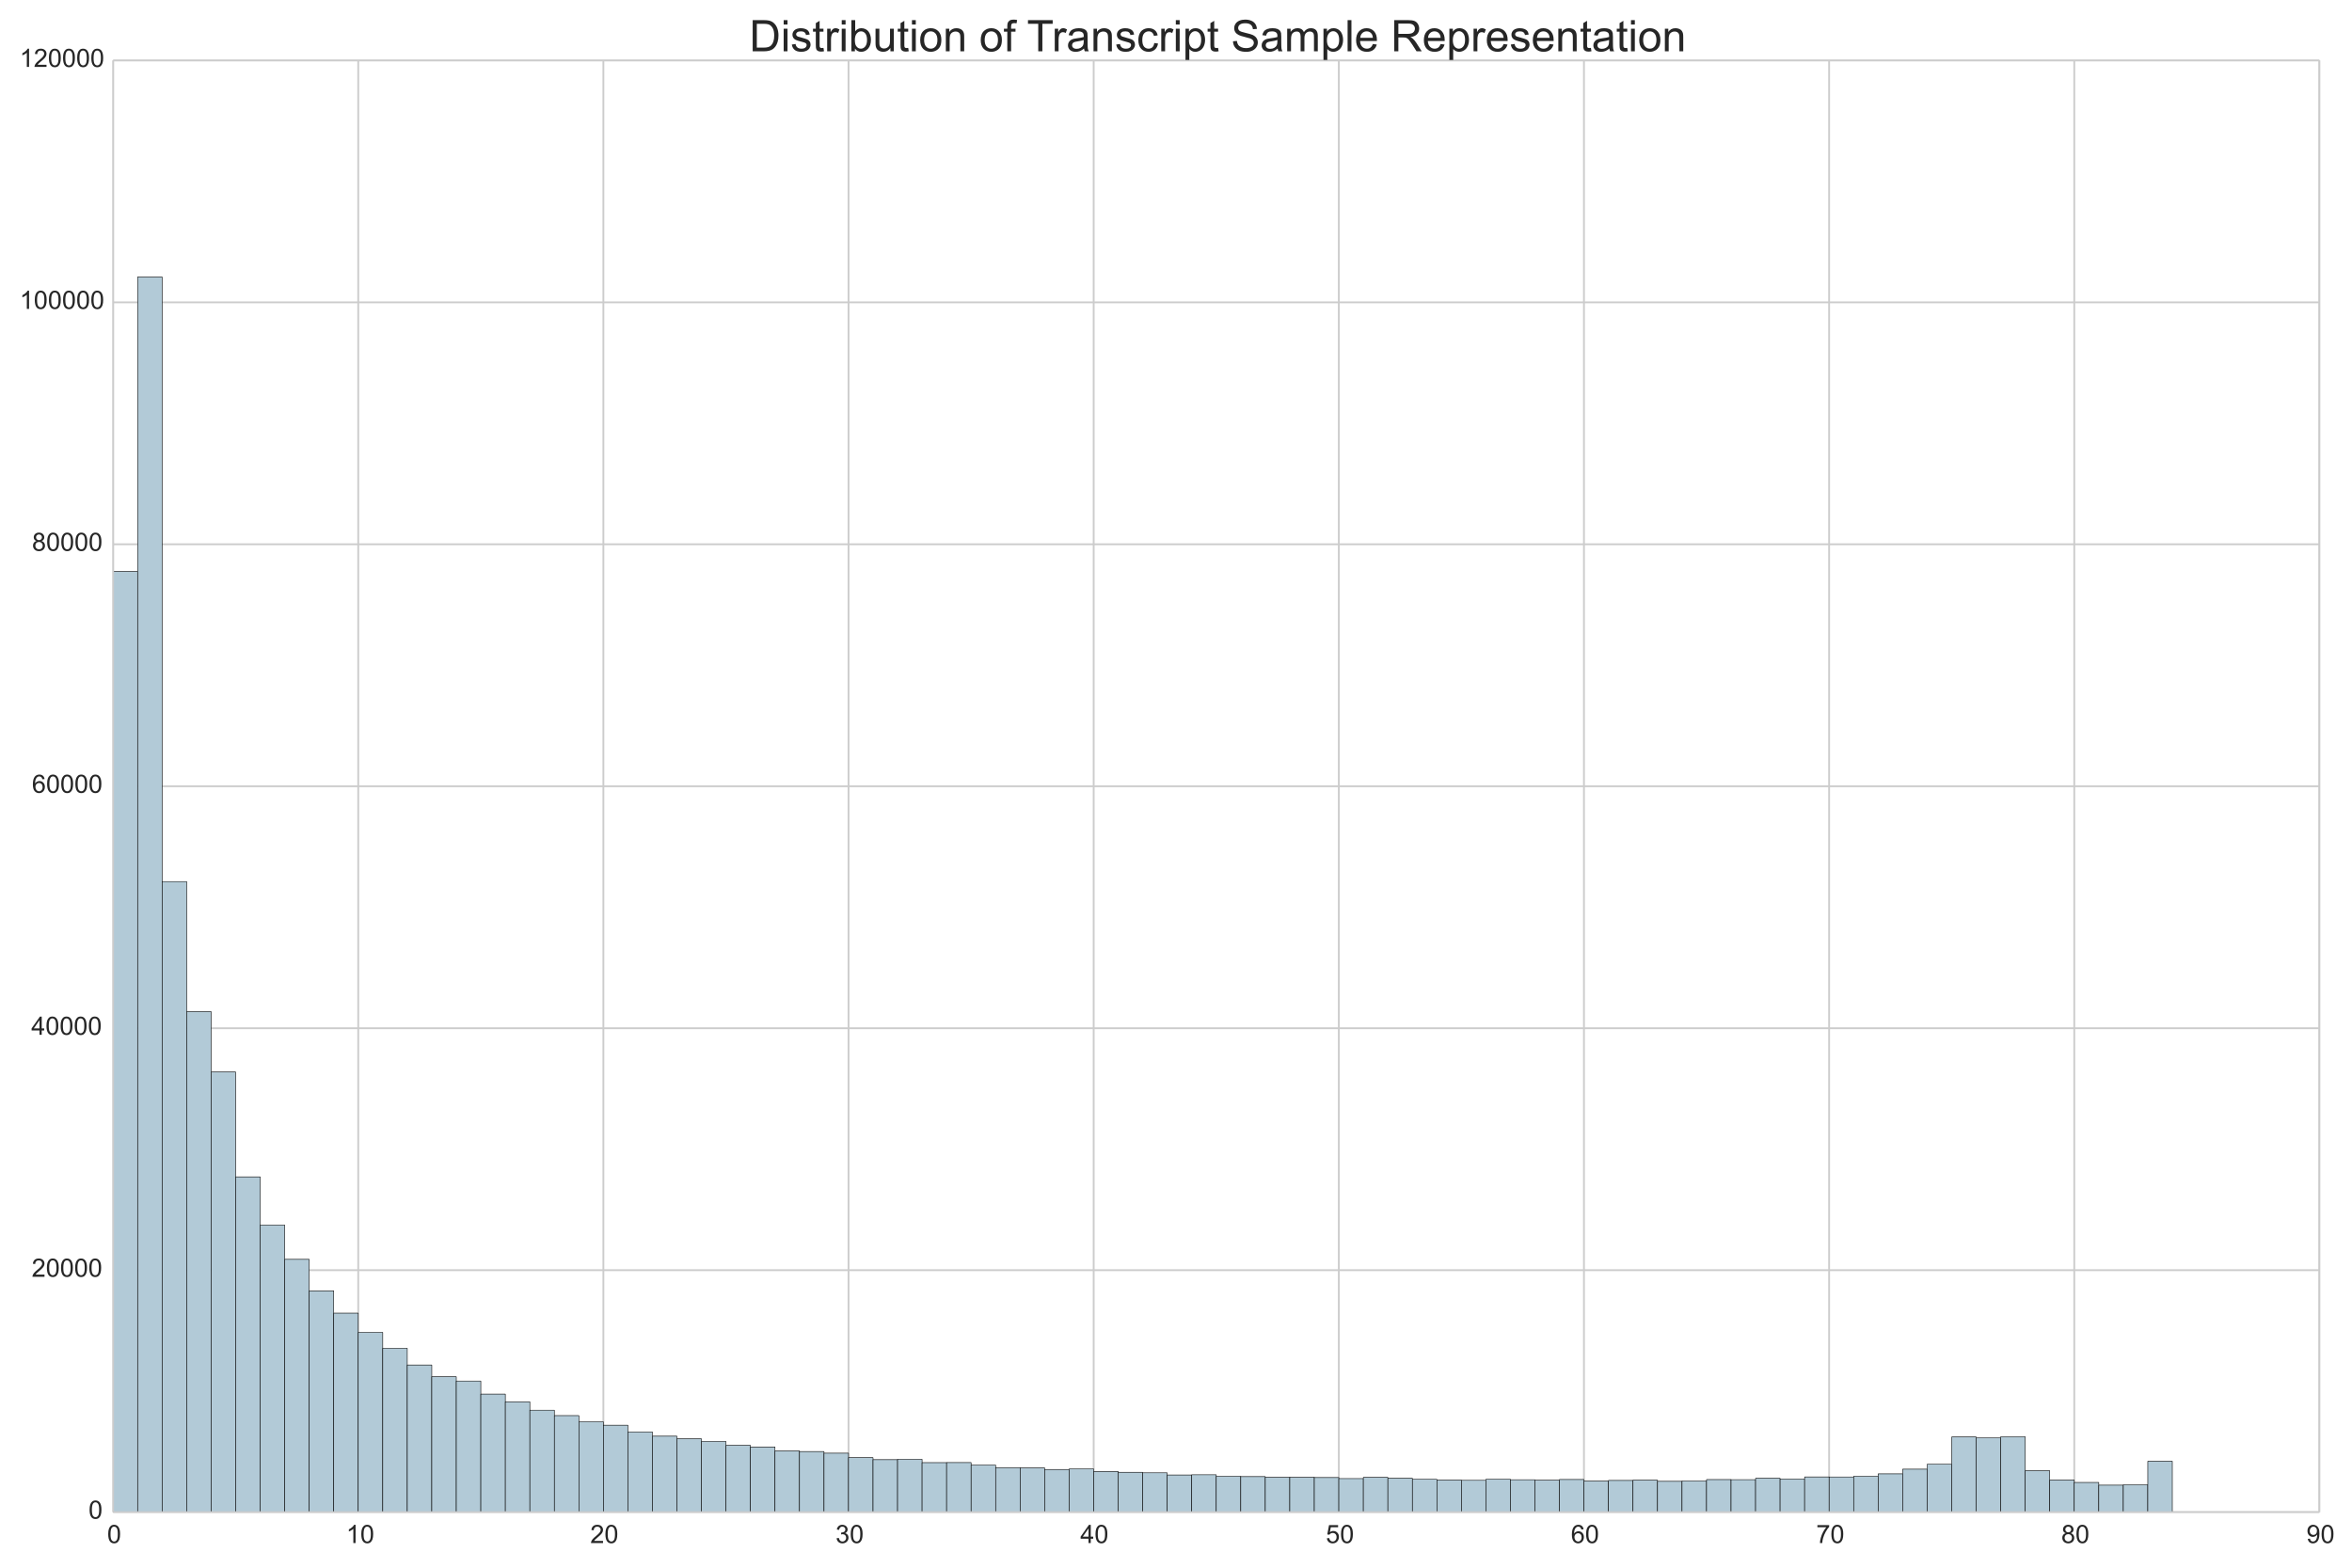 <?xml version="1.0" encoding="utf-8" standalone="no"?>
<!DOCTYPE svg PUBLIC "-//W3C//DTD SVG 1.1//EN"
  "http://www.w3.org/Graphics/SVG/1.1/DTD/svg11.dtd">
<!-- Created with matplotlib (http://matplotlib.org/) -->
<svg height="864pt" version="1.1" viewBox="0 0 1296 864" width="1296pt" xmlns="http://www.w3.org/2000/svg" xmlns:xlink="http://www.w3.org/1999/xlink">
 <defs>
  <style type="text/css">
*{stroke-linecap:butt;stroke-linejoin:round;}
  </style>
 </defs>
 <g id="figure_1">
  <g id="patch_1">
   <path d="
M0 864
L1296 864
L1296 0
L0 0
z
" style="fill:#ffffff;"/>
  </g>
  <g id="axes_1">
   <g id="patch_2">
    <path d="
M62.318 833.397
L1278.04 833.397
L1278.04 33.271
L62.318 33.271
z
" style="fill:#ffffff;"/>
   </g>
   <g id="matplotlib.axis_1">
    <g id="xtick_1">
     <g id="line2d_1">
      <path clip-path="url(#p4f7e29866b)" d="
M62.318 833.397
L62.318 33.271" style="fill:none;stroke:#cccccc;stroke-linecap:round;"/>
     </g>
     <g id="line2d_2">
      <defs>
       <path d="
M0 0
L0 0" id="m219da94a98" style="stroke:#262626;"/>
      </defs>
      <g>
       <use style="fill:#262626;stroke:#262626;" x="62.318" xlink:href="#m219da94a98" y="833.397"/>
      </g>
     </g>
     <g id="line2d_3">
      <g>
       <use style="fill:#262626;stroke:#262626;" x="62.318" xlink:href="#m219da94a98" y="33.271"/>
      </g>
     </g>
     <g id="text_1">
      <!-- 0 -->
      <defs>
       <path d="
M4.156 35.297
Q4.156 48 6.766 55.734
Q9.375 63.484 14.516 67.672
Q19.672 71.875 27.484 71.875
Q33.25 71.875 37.594 69.547
Q41.938 67.234 44.766 62.859
Q47.609 58.5 49.219 52.219
Q50.828 45.953 50.828 35.297
Q50.828 22.703 48.234 14.969
Q45.656 7.234 40.5 3
Q35.359 -1.219 27.484 -1.219
Q17.141 -1.219 11.234 6.203
Q4.156 15.141 4.156 35.297
M13.188 35.297
Q13.188 17.672 17.312 11.828
Q21.438 6 27.484 6
Q33.547 6 37.672 11.859
Q41.797 17.719 41.797 35.297
Q41.797 52.984 37.672 58.781
Q33.547 64.594 27.391 64.594
Q21.344 64.594 17.719 59.469
Q13.188 52.938 13.188 35.297" id="ArialMT-30"/>
      </defs>
      <g style="fill:#262626;" transform="translate(59.051 850.418)scale(0.14 -0.14)">
       <use xlink:href="#ArialMT-30"/>
      </g>
     </g>
    </g>
    <g id="xtick_2">
     <g id="line2d_4">
      <path clip-path="url(#p4f7e29866b)" d="
M197.398 833.397
L197.398 33.271" style="fill:none;stroke:#cccccc;stroke-linecap:round;"/>
     </g>
     <g id="line2d_5">
      <g>
       <use style="fill:#262626;stroke:#262626;" x="197.398" xlink:href="#m219da94a98" y="833.397"/>
      </g>
     </g>
     <g id="line2d_6">
      <g>
       <use style="fill:#262626;stroke:#262626;" x="197.398" xlink:href="#m219da94a98" y="33.271"/>
      </g>
     </g>
     <g id="text_2">
      <!-- 10 -->
      <defs>
       <path d="
M37.25 0
L28.469 0
L28.469 56
Q25.297 52.984 20.141 49.953
Q14.984 46.922 10.891 45.406
L10.891 53.906
Q18.266 57.375 23.781 62.297
Q29.297 67.234 31.594 71.875
L37.25 71.875
z
" id="ArialMT-31"/>
      </defs>
      <g style="fill:#262626;" transform="translate(190.71 850.418)scale(0.14 -0.14)">
       <use xlink:href="#ArialMT-31"/>
       <use x="55.615" xlink:href="#ArialMT-30"/>
      </g>
     </g>
    </g>
    <g id="xtick_3">
     <g id="line2d_7">
      <path clip-path="url(#p4f7e29866b)" d="
M332.478 833.397
L332.478 33.271" style="fill:none;stroke:#cccccc;stroke-linecap:round;"/>
     </g>
     <g id="line2d_8">
      <g>
       <use style="fill:#262626;stroke:#262626;" x="332.478" xlink:href="#m219da94a98" y="833.397"/>
      </g>
     </g>
     <g id="line2d_9">
      <g>
       <use style="fill:#262626;stroke:#262626;" x="332.478" xlink:href="#m219da94a98" y="33.271"/>
      </g>
     </g>
     <g id="text_3">
      <!-- 20 -->
      <defs>
       <path d="
M50.344 8.453
L50.344 0
L3.031 0
Q2.938 3.172 4.047 6.109
Q5.859 10.938 9.828 15.625
Q13.812 20.312 21.344 26.469
Q33.016 36.031 37.109 41.625
Q41.219 47.219 41.219 52.203
Q41.219 57.422 37.469 61
Q33.734 64.594 27.734 64.594
Q21.391 64.594 17.578 60.781
Q13.766 56.984 13.719 50.25
L4.688 51.172
Q5.609 61.281 11.656 66.578
Q17.719 71.875 27.938 71.875
Q38.234 71.875 44.234 66.156
Q50.25 60.453 50.25 52
Q50.25 47.703 48.484 43.547
Q46.734 39.406 42.656 34.812
Q38.578 30.219 29.109 22.219
Q21.188 15.578 18.938 13.203
Q16.703 10.844 15.234 8.453
z
" id="ArialMT-32"/>
      </defs>
      <g style="fill:#262626;" transform="translate(325.233 850.418)scale(0.14 -0.14)">
       <use xlink:href="#ArialMT-32"/>
       <use x="55.615" xlink:href="#ArialMT-30"/>
      </g>
     </g>
    </g>
    <g id="xtick_4">
     <g id="line2d_10">
      <path clip-path="url(#p4f7e29866b)" d="
M467.559 833.397
L467.559 33.271" style="fill:none;stroke:#cccccc;stroke-linecap:round;"/>
     </g>
     <g id="line2d_11">
      <g>
       <use style="fill:#262626;stroke:#262626;" x="467.559" xlink:href="#m219da94a98" y="833.397"/>
      </g>
     </g>
     <g id="line2d_12">
      <g>
       <use style="fill:#262626;stroke:#262626;" x="467.559" xlink:href="#m219da94a98" y="33.271"/>
      </g>
     </g>
     <g id="text_4">
      <!-- 30 -->
      <defs>
       <path d="
M4.203 18.891
L12.984 20.062
Q14.5 12.594 18.141 9.297
Q21.781 6 27 6
Q33.203 6 37.469 10.297
Q41.75 14.594 41.75 20.953
Q41.75 27 37.797 30.922
Q33.844 34.859 27.734 34.859
Q25.25 34.859 21.531 33.891
L22.516 41.609
Q23.391 41.5 23.922 41.5
Q29.547 41.5 34.031 44.422
Q38.531 47.359 38.531 53.469
Q38.531 58.297 35.25 61.469
Q31.984 64.656 26.812 64.656
Q21.688 64.656 18.266 61.422
Q14.844 58.203 13.875 51.766
L5.078 53.328
Q6.688 62.156 12.391 67.016
Q18.109 71.875 26.609 71.875
Q32.469 71.875 37.391 69.359
Q42.328 66.844 44.938 62.5
Q47.562 58.156 47.562 53.266
Q47.562 48.641 45.062 44.828
Q42.578 41.016 37.703 38.766
Q44.047 37.312 47.562 32.688
Q51.078 28.078 51.078 21.141
Q51.078 11.766 44.234 5.25
Q37.406 -1.266 26.953 -1.266
Q17.531 -1.266 11.297 4.344
Q5.078 9.969 4.203 18.891" id="ArialMT-33"/>
      </defs>
      <g style="fill:#262626;" transform="translate(460.402 850.418)scale(0.14 -0.14)">
       <use xlink:href="#ArialMT-33"/>
       <use x="55.615" xlink:href="#ArialMT-30"/>
      </g>
     </g>
    </g>
    <g id="xtick_5">
     <g id="line2d_13">
      <path clip-path="url(#p4f7e29866b)" d="
M602.639 833.397
L602.639 33.271" style="fill:none;stroke:#cccccc;stroke-linecap:round;"/>
     </g>
     <g id="line2d_14">
      <g>
       <use style="fill:#262626;stroke:#262626;" x="602.639" xlink:href="#m219da94a98" y="833.397"/>
      </g>
     </g>
     <g id="line2d_15">
      <g>
       <use style="fill:#262626;stroke:#262626;" x="602.639" xlink:href="#m219da94a98" y="33.271"/>
      </g>
     </g>
     <g id="text_5">
      <!-- 40 -->
      <defs>
       <path d="
M32.328 0
L32.328 17.141
L1.266 17.141
L1.266 25.203
L33.938 71.578
L41.109 71.578
L41.109 25.203
L50.781 25.203
L50.781 17.141
L41.109 17.141
L41.109 0
z

M32.328 25.203
L32.328 57.469
L9.906 25.203
z
" id="ArialMT-34"/>
      </defs>
      <g style="fill:#262626;" transform="translate(595.277 850.418)scale(0.14 -0.14)">
       <use xlink:href="#ArialMT-34"/>
       <use x="55.615" xlink:href="#ArialMT-30"/>
      </g>
     </g>
    </g>
    <g id="xtick_6">
     <g id="line2d_16">
      <path clip-path="url(#p4f7e29866b)" d="
M737.719 833.397
L737.719 33.271" style="fill:none;stroke:#cccccc;stroke-linecap:round;"/>
     </g>
     <g id="line2d_17">
      <g>
       <use style="fill:#262626;stroke:#262626;" x="737.719" xlink:href="#m219da94a98" y="833.397"/>
      </g>
     </g>
     <g id="line2d_18">
      <g>
       <use style="fill:#262626;stroke:#262626;" x="737.719" xlink:href="#m219da94a98" y="33.271"/>
      </g>
     </g>
     <g id="text_6">
      <!-- 50 -->
      <defs>
       <path d="
M4.156 18.75
L13.375 19.531
Q14.406 12.797 18.141 9.391
Q21.875 6 27.156 6
Q33.5 6 37.891 10.781
Q42.281 15.578 42.281 23.484
Q42.281 31 38.062 35.344
Q33.844 39.703 27 39.703
Q22.75 39.703 19.328 37.766
Q15.922 35.844 13.969 32.766
L5.719 33.844
L12.641 70.609
L48.25 70.609
L48.25 62.203
L19.672 62.203
L15.828 42.969
Q22.266 47.469 29.344 47.469
Q38.719 47.469 45.156 40.969
Q51.609 34.469 51.609 24.266
Q51.609 14.547 45.953 7.469
Q39.062 -1.219 27.156 -1.219
Q17.391 -1.219 11.203 4.25
Q5.031 9.719 4.156 18.75" id="ArialMT-35"/>
      </defs>
      <g style="fill:#262626;" transform="translate(730.56 850.418)scale(0.14 -0.14)">
       <use xlink:href="#ArialMT-35"/>
       <use x="55.615" xlink:href="#ArialMT-30"/>
      </g>
     </g>
    </g>
    <g id="xtick_7">
     <g id="line2d_19">
      <path clip-path="url(#p4f7e29866b)" d="
M872.799 833.397
L872.799 33.271" style="fill:none;stroke:#cccccc;stroke-linecap:round;"/>
     </g>
     <g id="line2d_20">
      <g>
       <use style="fill:#262626;stroke:#262626;" x="872.799" xlink:href="#m219da94a98" y="833.397"/>
      </g>
     </g>
     <g id="line2d_21">
      <g>
       <use style="fill:#262626;stroke:#262626;" x="872.799" xlink:href="#m219da94a98" y="33.271"/>
      </g>
     </g>
     <g id="text_7">
      <!-- 60 -->
      <defs>
       <path d="
M49.75 54.047
L41.016 53.375
Q39.844 58.547 37.703 60.891
Q34.125 64.656 28.906 64.656
Q24.703 64.656 21.531 62.312
Q17.391 59.281 14.984 53.469
Q12.594 47.656 12.5 36.922
Q15.672 41.75 20.266 44.094
Q24.859 46.438 29.891 46.438
Q38.672 46.438 44.844 39.969
Q51.031 33.5 51.031 23.25
Q51.031 16.5 48.125 10.719
Q45.219 4.938 40.141 1.859
Q35.062 -1.219 28.609 -1.219
Q17.625 -1.219 10.688 6.859
Q3.766 14.938 3.766 33.5
Q3.766 54.25 11.422 63.672
Q18.109 71.875 29.438 71.875
Q37.891 71.875 43.281 67.141
Q48.688 62.406 49.75 54.047
M13.875 23.188
Q13.875 18.656 15.797 14.5
Q17.719 10.359 21.188 8.172
Q24.656 6 28.469 6
Q34.031 6 38.031 10.484
Q42.047 14.984 42.047 22.703
Q42.047 30.125 38.078 34.391
Q34.125 38.672 28.125 38.672
Q22.172 38.672 18.016 34.391
Q13.875 30.125 13.875 23.188" id="ArialMT-36"/>
      </defs>
      <g style="fill:#262626;" transform="translate(865.612 850.418)scale(0.14 -0.14)">
       <use xlink:href="#ArialMT-36"/>
       <use x="55.615" xlink:href="#ArialMT-30"/>
      </g>
     </g>
    </g>
    <g id="xtick_8">
     <g id="line2d_22">
      <path clip-path="url(#p4f7e29866b)" d="
M1007.88 833.397
L1007.88 33.271" style="fill:none;stroke:#cccccc;stroke-linecap:round;"/>
     </g>
     <g id="line2d_23">
      <g>
       <use style="fill:#262626;stroke:#262626;" x="1007.88" xlink:href="#m219da94a98" y="833.397"/>
      </g>
     </g>
     <g id="line2d_24">
      <g>
       <use style="fill:#262626;stroke:#262626;" x="1007.88" xlink:href="#m219da94a98" y="33.271"/>
      </g>
     </g>
     <g id="text_8">
      <!-- 70 -->
      <defs>
       <path d="
M4.734 62.203
L4.734 70.656
L51.078 70.656
L51.078 63.812
Q44.234 56.547 37.516 44.484
Q30.812 32.422 27.156 19.672
Q24.516 10.688 23.781 0
L14.75 0
Q14.891 8.453 18.062 20.406
Q21.234 32.375 27.172 43.484
Q33.109 54.594 39.797 62.203
z
" id="ArialMT-37"/>
      </defs>
      <g style="fill:#262626;" transform="translate(1000.761 850.418)scale(0.14 -0.14)">
       <use xlink:href="#ArialMT-37"/>
       <use x="55.615" xlink:href="#ArialMT-30"/>
      </g>
     </g>
    </g>
    <g id="xtick_9">
     <g id="line2d_25">
      <path clip-path="url(#p4f7e29866b)" d="
M1142.96 833.397
L1142.96 33.271" style="fill:none;stroke:#cccccc;stroke-linecap:round;"/>
     </g>
     <g id="line2d_26">
      <g>
       <use style="fill:#262626;stroke:#262626;" x="1142.96" xlink:href="#m219da94a98" y="833.397"/>
      </g>
     </g>
     <g id="line2d_27">
      <g>
       <use style="fill:#262626;stroke:#262626;" x="1142.96" xlink:href="#m219da94a98" y="33.271"/>
      </g>
     </g>
     <g id="text_9">
      <!-- 80 -->
      <defs>
       <path d="
M17.672 38.812
Q12.203 40.828 9.562 44.531
Q6.938 48.25 6.938 53.422
Q6.938 61.234 12.547 66.547
Q18.172 71.875 27.484 71.875
Q36.859 71.875 42.578 66.422
Q48.297 60.984 48.297 53.172
Q48.297 48.188 45.672 44.5
Q43.062 40.828 37.75 38.812
Q44.344 36.672 47.781 31.875
Q51.219 27.094 51.219 20.453
Q51.219 11.281 44.719 5.031
Q38.234 -1.219 27.641 -1.219
Q17.047 -1.219 10.547 5.047
Q4.047 11.328 4.047 20.703
Q4.047 27.688 7.594 32.391
Q11.141 37.109 17.672 38.812
M15.922 53.719
Q15.922 48.641 19.188 45.406
Q22.469 42.188 27.688 42.188
Q32.766 42.188 36.016 45.375
Q39.266 48.578 39.266 53.219
Q39.266 58.062 35.906 61.359
Q32.562 64.656 27.594 64.656
Q22.562 64.656 19.234 61.422
Q15.922 58.203 15.922 53.719
M13.094 20.656
Q13.094 16.891 14.875 13.375
Q16.656 9.859 20.172 7.922
Q23.688 6 27.734 6
Q34.031 6 38.125 10.047
Q42.234 14.109 42.234 20.359
Q42.234 26.703 38.016 30.859
Q33.797 35.016 27.438 35.016
Q21.234 35.016 17.156 30.906
Q13.094 26.812 13.094 20.656" id="ArialMT-38"/>
      </defs>
      <g style="fill:#262626;" transform="translate(1135.793 850.418)scale(0.14 -0.14)">
       <use xlink:href="#ArialMT-38"/>
       <use x="55.615" xlink:href="#ArialMT-30"/>
      </g>
     </g>
    </g>
    <g id="xtick_10">
     <g id="line2d_28">
      <path clip-path="url(#p4f7e29866b)" d="
M1278.04 833.397
L1278.04 33.271" style="fill:none;stroke:#cccccc;stroke-linecap:round;"/>
     </g>
     <g id="line2d_29">
      <g>
       <use style="fill:#262626;stroke:#262626;" x="1278.04" xlink:href="#m219da94a98" y="833.397"/>
      </g>
     </g>
     <g id="line2d_30">
      <g>
       <use style="fill:#262626;stroke:#262626;" x="1278.04" xlink:href="#m219da94a98" y="33.271"/>
      </g>
     </g>
     <g id="text_10">
      <!-- 90 -->
      <defs>
       <path d="
M5.469 16.547
L13.922 17.328
Q14.984 11.375 18.016 8.688
Q21.047 6 25.781 6
Q29.828 6 32.875 7.859
Q35.938 9.719 37.891 12.812
Q39.844 15.922 41.156 21.188
Q42.484 26.469 42.484 31.938
Q42.484 32.516 42.438 33.688
Q39.797 29.5 35.234 26.875
Q30.672 24.266 25.344 24.266
Q16.453 24.266 10.297 30.703
Q4.156 37.156 4.156 47.703
Q4.156 58.594 10.578 65.234
Q17 71.875 26.656 71.875
Q33.641 71.875 39.422 68.109
Q45.219 64.359 48.219 57.391
Q51.219 50.438 51.219 37.25
Q51.219 23.531 48.234 15.406
Q45.266 7.281 39.375 3.031
Q33.5 -1.219 25.594 -1.219
Q17.188 -1.219 11.859 3.438
Q6.547 8.109 5.469 16.547
M41.453 48.141
Q41.453 55.719 37.422 60.156
Q33.406 64.594 27.734 64.594
Q21.875 64.594 17.531 59.812
Q13.188 55.031 13.188 47.406
Q13.188 40.578 17.312 36.297
Q21.438 32.031 27.484 32.031
Q33.594 32.031 37.516 36.297
Q41.453 40.578 41.453 48.141" id="ArialMT-39"/>
      </defs>
      <g style="fill:#262626;" transform="translate(1270.881 850.418)scale(0.14 -0.14)">
       <use xlink:href="#ArialMT-39"/>
       <use x="55.615" xlink:href="#ArialMT-30"/>
      </g>
     </g>
    </g>
   </g>
   <g id="matplotlib.axis_2">
    <g id="ytick_1">
     <g id="line2d_31">
      <path clip-path="url(#p4f7e29866b)" d="
M62.318 833.397
L1278.04 833.397" style="fill:none;stroke:#cccccc;stroke-linecap:round;"/>
     </g>
     <g id="line2d_32">
      <g>
       <use style="fill:#262626;stroke:#262626;" x="62.318" xlink:href="#m219da94a98" y="833.397"/>
      </g>
     </g>
     <g id="line2d_33">
      <g>
       <use style="fill:#262626;stroke:#262626;" x="1278.04" xlink:href="#m219da94a98" y="833.397"/>
      </g>
     </g>
     <g id="text_11">
      <!-- 0 -->
      <g style="fill:#262626;" transform="translate(48.784 837.016)scale(0.14 -0.14)">
       <use xlink:href="#ArialMT-30"/>
      </g>
     </g>
    </g>
    <g id="ytick_2">
     <g id="line2d_34">
      <path clip-path="url(#p4f7e29866b)" d="
M62.318 700.042
L1278.04 700.042" style="fill:none;stroke:#cccccc;stroke-linecap:round;"/>
     </g>
     <g id="line2d_35">
      <g>
       <use style="fill:#262626;stroke:#262626;" x="62.318" xlink:href="#m219da94a98" y="700.042"/>
      </g>
     </g>
     <g id="line2d_36">
      <g>
       <use style="fill:#262626;stroke:#262626;" x="1278.04" xlink:href="#m219da94a98" y="700.042"/>
      </g>
     </g>
     <g id="text_12">
      <!-- 20000 -->
      <g style="fill:#262626;" transform="translate(17.472 703.662)scale(0.14 -0.14)">
       <use xlink:href="#ArialMT-32"/>
       <use x="55.615" xlink:href="#ArialMT-30"/>
       <use x="111.23" xlink:href="#ArialMT-30"/>
       <use x="166.846" xlink:href="#ArialMT-30"/>
       <use x="222.461" xlink:href="#ArialMT-30"/>
      </g>
     </g>
    </g>
    <g id="ytick_3">
     <g id="line2d_37">
      <path clip-path="url(#p4f7e29866b)" d="
M62.318 566.688
L1278.04 566.688" style="fill:none;stroke:#cccccc;stroke-linecap:round;"/>
     </g>
     <g id="line2d_38">
      <g>
       <use style="fill:#262626;stroke:#262626;" x="62.318" xlink:href="#m219da94a98" y="566.688"/>
      </g>
     </g>
     <g id="line2d_39">
      <g>
       <use style="fill:#262626;stroke:#262626;" x="1278.04" xlink:href="#m219da94a98" y="566.688"/>
      </g>
     </g>
     <g id="text_13">
      <!-- 40000 -->
      <g style="fill:#262626;" transform="translate(17.238 570.307)scale(0.14 -0.14)">
       <use xlink:href="#ArialMT-34"/>
       <use x="55.615" xlink:href="#ArialMT-30"/>
       <use x="111.23" xlink:href="#ArialMT-30"/>
       <use x="166.846" xlink:href="#ArialMT-30"/>
       <use x="222.461" xlink:href="#ArialMT-30"/>
      </g>
     </g>
    </g>
    <g id="ytick_4">
     <g id="line2d_40">
      <path clip-path="url(#p4f7e29866b)" d="
M62.318 433.334
L1278.04 433.334" style="fill:none;stroke:#cccccc;stroke-linecap:round;"/>
     </g>
     <g id="line2d_41">
      <g>
       <use style="fill:#262626;stroke:#262626;" x="62.318" xlink:href="#m219da94a98" y="433.334"/>
      </g>
     </g>
     <g id="line2d_42">
      <g>
       <use style="fill:#262626;stroke:#262626;" x="1278.04" xlink:href="#m219da94a98" y="433.334"/>
      </g>
     </g>
     <g id="text_14">
      <!-- 60000 -->
      <g style="fill:#262626;" transform="translate(17.588 436.953)scale(0.14 -0.14)">
       <use xlink:href="#ArialMT-36"/>
       <use x="55.615" xlink:href="#ArialMT-30"/>
       <use x="111.23" xlink:href="#ArialMT-30"/>
       <use x="166.846" xlink:href="#ArialMT-30"/>
       <use x="222.461" xlink:href="#ArialMT-30"/>
      </g>
     </g>
    </g>
    <g id="ytick_5">
     <g id="line2d_43">
      <path clip-path="url(#p4f7e29866b)" d="
M62.318 299.98
L1278.04 299.98" style="fill:none;stroke:#cccccc;stroke-linecap:round;"/>
     </g>
     <g id="line2d_44">
      <g>
       <use style="fill:#262626;stroke:#262626;" x="62.318" xlink:href="#m219da94a98" y="299.98"/>
      </g>
     </g>
     <g id="line2d_45">
      <g>
       <use style="fill:#262626;stroke:#262626;" x="1278.04" xlink:href="#m219da94a98" y="299.98"/>
      </g>
     </g>
     <g id="text_15">
      <!-- 80000 -->
      <g style="fill:#262626;" transform="translate(17.627 303.599)scale(0.14 -0.14)">
       <use xlink:href="#ArialMT-38"/>
       <use x="55.615" xlink:href="#ArialMT-30"/>
       <use x="111.23" xlink:href="#ArialMT-30"/>
       <use x="166.846" xlink:href="#ArialMT-30"/>
       <use x="222.461" xlink:href="#ArialMT-30"/>
      </g>
     </g>
    </g>
    <g id="ytick_6">
     <g id="line2d_46">
      <path clip-path="url(#p4f7e29866b)" d="
M62.318 166.625
L1278.04 166.625" style="fill:none;stroke:#cccccc;stroke-linecap:round;"/>
     </g>
     <g id="line2d_47">
      <g>
       <use style="fill:#262626;stroke:#262626;" x="62.318" xlink:href="#m219da94a98" y="166.625"/>
      </g>
     </g>
     <g id="line2d_48">
      <g>
       <use style="fill:#262626;stroke:#262626;" x="1278.04" xlink:href="#m219da94a98" y="166.625"/>
      </g>
     </g>
     <g id="text_16">
      <!-- 100000 -->
      <g style="fill:#262626;" transform="translate(10.8 170.245)scale(0.14 -0.14)">
       <use xlink:href="#ArialMT-31"/>
       <use x="55.615" xlink:href="#ArialMT-30"/>
       <use x="111.23" xlink:href="#ArialMT-30"/>
       <use x="166.846" xlink:href="#ArialMT-30"/>
       <use x="222.461" xlink:href="#ArialMT-30"/>
       <use x="278.076" xlink:href="#ArialMT-30"/>
      </g>
     </g>
    </g>
    <g id="ytick_7">
     <g id="line2d_49">
      <path clip-path="url(#p4f7e29866b)" d="
M62.318 33.271
L1278.04 33.271" style="fill:none;stroke:#cccccc;stroke-linecap:round;"/>
     </g>
     <g id="line2d_50">
      <g>
       <use style="fill:#262626;stroke:#262626;" x="62.318" xlink:href="#m219da94a98" y="33.271"/>
      </g>
     </g>
     <g id="line2d_51">
      <g>
       <use style="fill:#262626;stroke:#262626;" x="1278.04" xlink:href="#m219da94a98" y="33.271"/>
      </g>
     </g>
     <g id="text_17">
      <!-- 120000 -->
      <g style="fill:#262626;" transform="translate(10.8 36.89)scale(0.14 -0.14)">
       <use xlink:href="#ArialMT-31"/>
       <use x="55.615" xlink:href="#ArialMT-32"/>
       <use x="111.23" xlink:href="#ArialMT-30"/>
       <use x="166.846" xlink:href="#ArialMT-30"/>
       <use x="222.461" xlink:href="#ArialMT-30"/>
       <use x="278.076" xlink:href="#ArialMT-30"/>
      </g>
     </g>
    </g>
   </g>
   <g id="patch_3">
    <path clip-path="url(#p4f7e29866b)" d="
M62.318 833.397
L75.826 833.397
L75.826 314.929
L62.318 314.929
z
" style="fill:#b2cad7;stroke:#000000;stroke-width:0.3;"/>
   </g>
   <g id="patch_4">
    <path clip-path="url(#p4f7e29866b)" d="
M75.826 833.397
L89.334 833.397
L89.334 152.637
L75.826 152.637
z
" style="fill:#b2cad7;stroke:#000000;stroke-width:0.3;"/>
   </g>
   <g id="patch_5">
    <path clip-path="url(#p4f7e29866b)" d="
M89.334 833.397
L102.842 833.397
L102.842 485.842
L89.334 485.842
z
" style="fill:#b2cad7;stroke:#000000;stroke-width:0.3;"/>
   </g>
   <g id="patch_6">
    <path clip-path="url(#p4f7e29866b)" d="
M102.842 833.397
L116.35 833.397
L116.35 557.533
L102.842 557.533
z
" style="fill:#b2cad7;stroke:#000000;stroke-width:0.3;"/>
   </g>
   <g id="patch_7">
    <path clip-path="url(#p4f7e29866b)" d="
M116.35 833.397
L129.858 833.397
L129.858 590.819
L116.35 590.819
z
" style="fill:#b2cad7;stroke:#000000;stroke-width:0.3;"/>
   </g>
   <g id="patch_8">
    <path clip-path="url(#p4f7e29866b)" d="
M129.858 833.397
L143.366 833.397
L143.366 648.594
L129.858 648.594
z
" style="fill:#b2cad7;stroke:#000000;stroke-width:0.3;"/>
   </g>
   <g id="patch_9">
    <path clip-path="url(#p4f7e29866b)" d="
M143.366 833.397
L156.874 833.397
L156.874 675.132
L143.366 675.132
z
" style="fill:#b2cad7;stroke:#000000;stroke-width:0.3;"/>
   </g>
   <g id="patch_10">
    <path clip-path="url(#p4f7e29866b)" d="
M156.874 833.397
L170.382 833.397
L170.382 694.055
L156.874 694.055
z
" style="fill:#b2cad7;stroke:#000000;stroke-width:0.3;"/>
   </g>
   <g id="patch_11">
    <path clip-path="url(#p4f7e29866b)" d="
M170.382 833.397
L183.89 833.397
L183.89 711.411
L170.382 711.411
z
" style="fill:#b2cad7;stroke:#000000;stroke-width:0.3;"/>
   </g>
   <g id="patch_12">
    <path clip-path="url(#p4f7e29866b)" d="
M183.89 833.397
L197.398 833.397
L197.398 723.699
L183.89 723.699
z
" style="fill:#b2cad7;stroke:#000000;stroke-width:0.3;"/>
   </g>
   <g id="patch_13">
    <path clip-path="url(#p4f7e29866b)" d="
M197.398 833.397
L210.906 833.397
L210.906 734.328
L197.398 734.328
z
" style="fill:#b2cad7;stroke:#000000;stroke-width:0.3;"/>
   </g>
   <g id="patch_14">
    <path clip-path="url(#p4f7e29866b)" d="
M210.906 833.397
L224.414 833.397
L224.414 743.069
L210.906 743.069
z
" style="fill:#b2cad7;stroke:#000000;stroke-width:0.3;"/>
   </g>
   <g id="patch_15">
    <path clip-path="url(#p4f7e29866b)" d="
M224.414 833.397
L237.922 833.397
L237.922 752.277
L224.414 752.277
z
" style="fill:#b2cad7;stroke:#000000;stroke-width:0.3;"/>
   </g>
   <g id="patch_16">
    <path clip-path="url(#p4f7e29866b)" d="
M237.922 833.397
L251.43 833.397
L251.43 758.752
L237.922 758.752
z
" style="fill:#b2cad7;stroke:#000000;stroke-width:0.3;"/>
   </g>
   <g id="patch_17">
    <path clip-path="url(#p4f7e29866b)" d="
M251.43 833.397
L264.938 833.397
L264.938 761.119
L251.43 761.119
z
" style="fill:#b2cad7;stroke:#000000;stroke-width:0.3;"/>
   </g>
   <g id="patch_18">
    <path clip-path="url(#p4f7e29866b)" d="
M264.938 833.397
L278.446 833.397
L278.446 768.313
L264.938 768.313
z
" style="fill:#b2cad7;stroke:#000000;stroke-width:0.3;"/>
   </g>
   <g id="patch_19">
    <path clip-path="url(#p4f7e29866b)" d="
M278.446 833.397
L291.954 833.397
L291.954 772.54
L278.446 772.54
z
" style="fill:#b2cad7;stroke:#000000;stroke-width:0.3;"/>
   </g>
   <g id="patch_20">
    <path clip-path="url(#p4f7e29866b)" d="
M291.954 833.397
L305.462 833.397
L305.462 777.181
L291.954 777.181
z
" style="fill:#b2cad7;stroke:#000000;stroke-width:0.3;"/>
   </g>
   <g id="patch_21">
    <path clip-path="url(#p4f7e29866b)" d="
M305.462 833.397
L318.97 833.397
L318.97 780.182
L305.462 780.182
z
" style="fill:#b2cad7;stroke:#000000;stroke-width:0.3;"/>
   </g>
   <g id="patch_22">
    <path clip-path="url(#p4f7e29866b)" d="
M318.97 833.397
L332.478 833.397
L332.478 783.582
L318.97 783.582
z
" style="fill:#b2cad7;stroke:#000000;stroke-width:0.3;"/>
   </g>
   <g id="patch_23">
    <path clip-path="url(#p4f7e29866b)" d="
M332.478 833.397
L345.986 833.397
L345.986 785.469
L332.478 785.469
z
" style="fill:#b2cad7;stroke:#000000;stroke-width:0.3;"/>
   </g>
   <g id="patch_24">
    <path clip-path="url(#p4f7e29866b)" d="
M345.986 833.397
L359.494 833.397
L359.494 789.183
L345.986 789.183
z
" style="fill:#b2cad7;stroke:#000000;stroke-width:0.3;"/>
   </g>
   <g id="patch_25">
    <path clip-path="url(#p4f7e29866b)" d="
M359.494 833.397
L373.002 833.397
L373.002 791.51
L359.494 791.51
z
" style="fill:#b2cad7;stroke:#000000;stroke-width:0.3;"/>
   </g>
   <g id="patch_26">
    <path clip-path="url(#p4f7e29866b)" d="
M373.002 833.397
L386.51 833.397
L386.51 792.957
L373.002 792.957
z
" style="fill:#b2cad7;stroke:#000000;stroke-width:0.3;"/>
   </g>
   <g id="patch_27">
    <path clip-path="url(#p4f7e29866b)" d="
M386.51 833.397
L400.019 833.397
L400.019 794.397
L386.51 794.397
z
" style="fill:#b2cad7;stroke:#000000;stroke-width:0.3;"/>
   </g>
   <g id="patch_28">
    <path clip-path="url(#p4f7e29866b)" d="
M400.019 833.397
L413.527 833.397
L413.527 796.597
L400.019 796.597
z
" style="fill:#b2cad7;stroke:#000000;stroke-width:0.3;"/>
   </g>
   <g id="patch_29">
    <path clip-path="url(#p4f7e29866b)" d="
M413.527 833.397
L427.035 833.397
L427.035 797.451
L413.527 797.451
z
" style="fill:#b2cad7;stroke:#000000;stroke-width:0.3;"/>
   </g>
   <g id="patch_30">
    <path clip-path="url(#p4f7e29866b)" d="
M427.035 833.397
L440.543 833.397
L440.543 799.638
L427.035 799.638
z
" style="fill:#b2cad7;stroke:#000000;stroke-width:0.3;"/>
   </g>
   <g id="patch_31">
    <path clip-path="url(#p4f7e29866b)" d="
M440.543 833.397
L454.051 833.397
L454.051 799.978
L440.543 799.978
z
" style="fill:#b2cad7;stroke:#000000;stroke-width:0.3;"/>
   </g>
   <g id="patch_32">
    <path clip-path="url(#p4f7e29866b)" d="
M454.051 833.397
L467.559 833.397
L467.559 800.878
L454.051 800.878
z
" style="fill:#b2cad7;stroke:#000000;stroke-width:0.3;"/>
   </g>
   <g id="patch_33">
    <path clip-path="url(#p4f7e29866b)" d="
M467.559 833.397
L481.067 833.397
L481.067 803.372
L467.559 803.372
z
" style="fill:#b2cad7;stroke:#000000;stroke-width:0.3;"/>
   </g>
   <g id="patch_34">
    <path clip-path="url(#p4f7e29866b)" d="
M481.067 833.397
L494.575 833.397
L494.575 804.465
L481.067 804.465
z
" style="fill:#b2cad7;stroke:#000000;stroke-width:0.3;"/>
   </g>
   <g id="patch_35">
    <path clip-path="url(#p4f7e29866b)" d="
M494.575 833.397
L508.083 833.397
L508.083 804.252
L494.575 804.252
z
" style="fill:#b2cad7;stroke:#000000;stroke-width:0.3;"/>
   </g>
   <g id="patch_36">
    <path clip-path="url(#p4f7e29866b)" d="
M508.083 833.397
L521.591 833.397
L521.591 806.106
L508.083 806.106
z
" style="fill:#b2cad7;stroke:#000000;stroke-width:0.3;"/>
   </g>
   <g id="patch_37">
    <path clip-path="url(#p4f7e29866b)" d="
M521.591 833.397
L535.099 833.397
L535.099 806.072
L521.591 806.072
z
" style="fill:#b2cad7;stroke:#000000;stroke-width:0.3;"/>
   </g>
   <g id="patch_38">
    <path clip-path="url(#p4f7e29866b)" d="
M535.099 833.397
L548.607 833.397
L548.607 807.426
L535.099 807.426
z
" style="fill:#b2cad7;stroke:#000000;stroke-width:0.3;"/>
   </g>
   <g id="patch_39">
    <path clip-path="url(#p4f7e29866b)" d="
M548.607 833.397
L562.115 833.397
L562.115 808.833
L548.607 808.833
z
" style="fill:#b2cad7;stroke:#000000;stroke-width:0.3;"/>
   </g>
   <g id="patch_40">
    <path clip-path="url(#p4f7e29866b)" d="
M562.115 833.397
L575.623 833.397
L575.623 808.973
L562.115 808.973
z
" style="fill:#b2cad7;stroke:#000000;stroke-width:0.3;"/>
   </g>
   <g id="patch_41">
    <path clip-path="url(#p4f7e29866b)" d="
M575.623 833.397
L589.131 833.397
L589.131 809.873
L575.623 809.873
z
" style="fill:#b2cad7;stroke:#000000;stroke-width:0.3;"/>
   </g>
   <g id="patch_42">
    <path clip-path="url(#p4f7e29866b)" d="
M589.131 833.397
L602.639 833.397
L602.639 809.573
L589.131 809.573
z
" style="fill:#b2cad7;stroke:#000000;stroke-width:0.3;"/>
   </g>
   <g id="patch_43">
    <path clip-path="url(#p4f7e29866b)" d="
M602.639 833.397
L616.147 833.397
L616.147 810.96
L602.639 810.96
z
" style="fill:#b2cad7;stroke:#000000;stroke-width:0.3;"/>
   </g>
   <g id="patch_44">
    <path clip-path="url(#p4f7e29866b)" d="
M616.147 833.397
L629.655 833.397
L629.655 811.406
L616.147 811.406
z
" style="fill:#b2cad7;stroke:#000000;stroke-width:0.3;"/>
   </g>
   <g id="patch_45">
    <path clip-path="url(#p4f7e29866b)" d="
M629.655 833.397
L643.163 833.397
L643.163 811.713
L629.655 811.713
z
" style="fill:#b2cad7;stroke:#000000;stroke-width:0.3;"/>
   </g>
   <g id="patch_46">
    <path clip-path="url(#p4f7e29866b)" d="
M643.163 833.397
L656.671 833.397
L656.671 812.9
L643.163 812.9
z
" style="fill:#b2cad7;stroke:#000000;stroke-width:0.3;"/>
   </g>
   <g id="patch_47">
    <path clip-path="url(#p4f7e29866b)" d="
M656.671 833.397
L670.179 833.397
L670.179 812.787
L656.671 812.787
z
" style="fill:#b2cad7;stroke:#000000;stroke-width:0.3;"/>
   </g>
   <g id="patch_48">
    <path clip-path="url(#p4f7e29866b)" d="
M670.179 833.397
L683.687 833.397
L683.687 813.613
L670.179 813.613
z
" style="fill:#b2cad7;stroke:#000000;stroke-width:0.3;"/>
   </g>
   <g id="patch_49">
    <path clip-path="url(#p4f7e29866b)" d="
M683.687 833.397
L697.195 833.397
L697.195 813.793
L683.687 813.793
z
" style="fill:#b2cad7;stroke:#000000;stroke-width:0.3;"/>
   </g>
   <g id="patch_50">
    <path clip-path="url(#p4f7e29866b)" d="
M697.195 833.397
L710.703 833.397
L710.703 814.18
L697.195 814.18
z
" style="fill:#b2cad7;stroke:#000000;stroke-width:0.3;"/>
   </g>
   <g id="patch_51">
    <path clip-path="url(#p4f7e29866b)" d="
M710.703 833.397
L724.211 833.397
L724.211 814.147
L710.703 814.147
z
" style="fill:#b2cad7;stroke:#000000;stroke-width:0.3;"/>
   </g>
   <g id="patch_52">
    <path clip-path="url(#p4f7e29866b)" d="
M724.211 833.397
L737.719 833.397
L737.719 814.32
L724.211 814.32
z
" style="fill:#b2cad7;stroke:#000000;stroke-width:0.3;"/>
   </g>
   <g id="patch_53">
    <path clip-path="url(#p4f7e29866b)" d="
M737.719 833.397
L751.227 833.397
L751.227 814.887
L737.719 814.887
z
" style="fill:#b2cad7;stroke:#000000;stroke-width:0.3;"/>
   </g>
   <g id="patch_54">
    <path clip-path="url(#p4f7e29866b)" d="
M751.227 833.397
L764.735 833.397
L764.735 814.227
L751.227 814.227
z
" style="fill:#b2cad7;stroke:#000000;stroke-width:0.3;"/>
   </g>
   <g id="patch_55">
    <path clip-path="url(#p4f7e29866b)" d="
M764.735 833.397
L778.243 833.397
L778.243 814.7
L764.735 814.7
z
" style="fill:#b2cad7;stroke:#000000;stroke-width:0.3;"/>
   </g>
   <g id="patch_56">
    <path clip-path="url(#p4f7e29866b)" d="
M778.243 833.397
L791.751 833.397
L791.751 815.3
L778.243 815.3
z
" style="fill:#b2cad7;stroke:#000000;stroke-width:0.3;"/>
   </g>
   <g id="patch_57">
    <path clip-path="url(#p4f7e29866b)" d="
M791.751 833.397
L805.259 833.397
L805.259 815.694
L791.751 815.694
z
" style="fill:#b2cad7;stroke:#000000;stroke-width:0.3;"/>
   </g>
   <g id="patch_58">
    <path clip-path="url(#p4f7e29866b)" d="
M805.259 833.397
L818.767 833.397
L818.767 815.854
L805.259 815.854
z
" style="fill:#b2cad7;stroke:#000000;stroke-width:0.3;"/>
   </g>
   <g id="patch_59">
    <path clip-path="url(#p4f7e29866b)" d="
M818.767 833.397
L832.275 833.397
L832.275 815.274
L818.767 815.274
z
" style="fill:#b2cad7;stroke:#000000;stroke-width:0.3;"/>
   </g>
   <g id="patch_60">
    <path clip-path="url(#p4f7e29866b)" d="
M832.275 833.397
L845.783 833.397
L845.783 815.507
L832.275 815.507
z
" style="fill:#b2cad7;stroke:#000000;stroke-width:0.3;"/>
   </g>
   <g id="patch_61">
    <path clip-path="url(#p4f7e29866b)" d="
M845.783 833.397
L859.291 833.397
L859.291 815.814
L845.783 815.814
z
" style="fill:#b2cad7;stroke:#000000;stroke-width:0.3;"/>
   </g>
   <g id="patch_62">
    <path clip-path="url(#p4f7e29866b)" d="
M859.291 833.397
L872.799 833.397
L872.799 815.387
L859.291 815.387
z
" style="fill:#b2cad7;stroke:#000000;stroke-width:0.3;"/>
   </g>
   <g id="patch_63">
    <path clip-path="url(#p4f7e29866b)" d="
M872.799 833.397
L886.308 833.397
L886.308 816.287
L872.799 816.287
z
" style="fill:#b2cad7;stroke:#000000;stroke-width:0.3;"/>
   </g>
   <g id="patch_64">
    <path clip-path="url(#p4f7e29866b)" d="
M886.308 833.397
L899.816 833.397
L899.816 815.907
L886.308 815.907
z
" style="fill:#b2cad7;stroke:#000000;stroke-width:0.3;"/>
   </g>
   <g id="patch_65">
    <path clip-path="url(#p4f7e29866b)" d="
M899.816 833.397
L913.324 833.397
L913.324 815.767
L899.816 815.767
z
" style="fill:#b2cad7;stroke:#000000;stroke-width:0.3;"/>
   </g>
   <g id="patch_66">
    <path clip-path="url(#p4f7e29866b)" d="
M913.324 833.397
L926.832 833.397
L926.832 816.401
L913.324 816.401
z
" style="fill:#b2cad7;stroke:#000000;stroke-width:0.3;"/>
   </g>
   <g id="patch_67">
    <path clip-path="url(#p4f7e29866b)" d="
M926.832 833.397
L940.34 833.397
L940.34 816.207
L926.832 816.207
z
" style="fill:#b2cad7;stroke:#000000;stroke-width:0.3;"/>
   </g>
   <g id="patch_68">
    <path clip-path="url(#p4f7e29866b)" d="
M940.34 833.397
L953.848 833.397
L953.848 815.42
L940.34 815.42
z
" style="fill:#b2cad7;stroke:#000000;stroke-width:0.3;"/>
   </g>
   <g id="patch_69">
    <path clip-path="url(#p4f7e29866b)" d="
M953.848 833.397
L967.356 833.397
L967.356 815.474
L953.848 815.474
z
" style="fill:#b2cad7;stroke:#000000;stroke-width:0.3;"/>
   </g>
   <g id="patch_70">
    <path clip-path="url(#p4f7e29866b)" d="
M967.356 833.397
L980.864 833.397
L980.864 814.734
L967.356 814.734
z
" style="fill:#b2cad7;stroke:#000000;stroke-width:0.3;"/>
   </g>
   <g id="patch_71">
    <path clip-path="url(#p4f7e29866b)" d="
M980.864 833.397
L994.372 833.397
L994.372 815.134
L980.864 815.134
z
" style="fill:#b2cad7;stroke:#000000;stroke-width:0.3;"/>
   </g>
   <g id="patch_72">
    <path clip-path="url(#p4f7e29866b)" d="
M994.372 833.397
L1007.88 833.397
L1007.88 813.98
L994.372 813.98
z
" style="fill:#b2cad7;stroke:#000000;stroke-width:0.3;"/>
   </g>
   <g id="patch_73">
    <path clip-path="url(#p4f7e29866b)" d="
M1007.88 833.397
L1021.39 833.397
L1021.39 813.994
L1007.88 813.994
z
" style="fill:#b2cad7;stroke:#000000;stroke-width:0.3;"/>
   </g>
   <g id="patch_74">
    <path clip-path="url(#p4f7e29866b)" d="
M1021.39 833.397
L1034.9 833.397
L1034.9 813.607
L1021.39 813.607
z
" style="fill:#b2cad7;stroke:#000000;stroke-width:0.3;"/>
   </g>
   <g id="patch_75">
    <path clip-path="url(#p4f7e29866b)" d="
M1034.9 833.397
L1048.4 833.397
L1048.4 812.273
L1034.9 812.273
z
" style="fill:#b2cad7;stroke:#000000;stroke-width:0.3;"/>
   </g>
   <g id="patch_76">
    <path clip-path="url(#p4f7e29866b)" d="
M1048.4 833.397
L1061.91 833.397
L1061.91 809.7
L1048.4 809.7
z
" style="fill:#b2cad7;stroke:#000000;stroke-width:0.3;"/>
   </g>
   <g id="patch_77">
    <path clip-path="url(#p4f7e29866b)" d="
M1061.91 833.397
L1075.42 833.397
L1075.42 806.979
L1061.91 806.979
z
" style="fill:#b2cad7;stroke:#000000;stroke-width:0.3;"/>
   </g>
   <g id="patch_78">
    <path clip-path="url(#p4f7e29866b)" d="
M1075.42 833.397
L1088.93 833.397
L1088.93 791.957
L1075.42 791.957
z
" style="fill:#b2cad7;stroke:#000000;stroke-width:0.3;"/>
   </g>
   <g id="patch_79">
    <path clip-path="url(#p4f7e29866b)" d="
M1088.93 833.397
L1102.44 833.397
L1102.44 792.457
L1088.93 792.457
z
" style="fill:#b2cad7;stroke:#000000;stroke-width:0.3;"/>
   </g>
   <g id="patch_80">
    <path clip-path="url(#p4f7e29866b)" d="
M1102.44 833.397
L1115.94 833.397
L1115.94 791.81
L1102.44 791.81
z
" style="fill:#b2cad7;stroke:#000000;stroke-width:0.3;"/>
   </g>
   <g id="patch_81">
    <path clip-path="url(#p4f7e29866b)" d="
M1115.94 833.397
L1129.45 833.397
L1129.45 810.56
L1115.94 810.56
z
" style="fill:#b2cad7;stroke:#000000;stroke-width:0.3;"/>
   </g>
   <g id="patch_82">
    <path clip-path="url(#p4f7e29866b)" d="
M1129.45 833.397
L1142.96 833.397
L1142.96 815.667
L1129.45 815.667
z
" style="fill:#b2cad7;stroke:#000000;stroke-width:0.3;"/>
   </g>
   <g id="patch_83">
    <path clip-path="url(#p4f7e29866b)" d="
M1142.96 833.397
L1156.47 833.397
L1156.47 817.027
L1142.96 817.027
z
" style="fill:#b2cad7;stroke:#000000;stroke-width:0.3;"/>
   </g>
   <g id="patch_84">
    <path clip-path="url(#p4f7e29866b)" d="
M1156.47 833.397
L1169.98 833.397
L1169.98 818.508
L1156.47 818.508
z
" style="fill:#b2cad7;stroke:#000000;stroke-width:0.3;"/>
   </g>
   <g id="patch_85">
    <path clip-path="url(#p4f7e29866b)" d="
M1169.98 833.397
L1183.48 833.397
L1183.48 818.281
L1169.98 818.281
z
" style="fill:#b2cad7;stroke:#000000;stroke-width:0.3;"/>
   </g>
   <g id="patch_86">
    <path clip-path="url(#p4f7e29866b)" d="
M1183.48 833.397
L1196.99 833.397
L1196.99 805.332
L1183.48 805.332
z
" style="fill:#b2cad7;stroke:#000000;stroke-width:0.3;"/>
   </g>
   <g id="patch_87">
    <path d="
M62.318 33.271
L1278.04 33.271" style="fill:none;stroke:#cccccc;"/>
   </g>
   <g id="patch_88">
    <path d="
M1278.04 833.397
L1278.04 33.271" style="fill:none;stroke:#cccccc;"/>
   </g>
   <g id="patch_89">
    <path d="
M62.318 833.397
L1278.04 833.397" style="fill:none;stroke:#cccccc;"/>
   </g>
   <g id="patch_90">
    <path d="
M62.318 833.397
L62.318 33.271" style="fill:none;stroke:#cccccc;"/>
   </g>
   <g id="text_18">
    <!-- Distribution of Transcript Sample Representation -->
    <defs>
     <path d="
M40.438 19
L49.078 17.875
Q47.656 8.938 41.812 3.875
Q35.984 -1.172 27.484 -1.172
Q16.844 -1.172 10.375 5.781
Q3.906 12.75 3.906 25.734
Q3.906 34.125 6.688 40.422
Q9.469 46.734 15.156 49.875
Q20.844 53.031 27.547 53.031
Q35.984 53.031 41.359 48.75
Q46.734 44.484 48.25 36.625
L39.703 35.297
Q38.484 40.531 35.375 43.156
Q32.281 45.797 27.875 45.797
Q21.234 45.797 17.078 41.031
Q12.938 36.281 12.938 25.984
Q12.938 15.531 16.938 10.797
Q20.953 6.062 27.391 6.062
Q32.562 6.062 36.031 9.234
Q39.5 12.406 40.438 19" id="ArialMT-63"/>
     <path d="
M14.703 0
L6.547 0
L6.547 71.578
L15.328 71.578
L15.328 46.047
Q20.906 53.031 29.547 53.031
Q34.328 53.031 38.594 51.094
Q42.875 49.172 45.625 45.672
Q48.391 42.188 49.953 37.25
Q51.516 32.328 51.516 26.703
Q51.516 13.375 44.922 6.094
Q38.328 -1.172 29.109 -1.172
Q19.922 -1.172 14.703 6.5
z

M14.594 26.312
Q14.594 17 17.141 12.844
Q21.297 6.062 28.375 6.062
Q34.125 6.062 38.328 11.062
Q42.531 16.062 42.531 25.984
Q42.531 36.141 38.5 40.969
Q34.469 45.797 28.766 45.797
Q23 45.797 18.797 40.797
Q14.594 35.797 14.594 26.312" id="ArialMT-62"/>
     <path d="
M40.438 6.391
Q35.547 2.25 31.031 0.531
Q26.516 -1.172 21.344 -1.172
Q12.797 -1.172 8.203 3
Q3.609 7.172 3.609 13.672
Q3.609 17.484 5.344 20.625
Q7.078 23.781 9.891 25.688
Q12.703 27.594 16.219 28.562
Q18.797 29.25 24.031 29.891
Q34.672 31.156 39.703 32.906
Q39.75 34.719 39.75 35.203
Q39.75 40.578 37.25 42.781
Q33.891 45.75 27.25 45.75
Q21.047 45.75 18.094 43.578
Q15.141 41.406 13.719 35.891
L5.125 37.062
Q6.297 42.578 8.984 45.969
Q11.672 49.359 16.75 51.188
Q21.828 53.031 28.516 53.031
Q35.156 53.031 39.297 51.469
Q43.453 49.906 45.406 47.531
Q47.359 45.172 48.141 41.547
Q48.578 39.312 48.578 33.453
L48.578 21.734
Q48.578 9.469 49.141 6.219
Q49.703 2.984 51.375 0
L42.188 0
Q40.828 2.734 40.438 6.391
M39.703 26.031
Q34.906 24.078 25.344 22.703
Q19.922 21.922 17.672 20.938
Q15.438 19.969 14.203 18.094
Q12.984 16.219 12.984 13.922
Q12.984 10.406 15.641 8.062
Q18.312 5.719 23.438 5.719
Q28.516 5.719 32.469 7.938
Q36.422 10.156 38.281 14.016
Q39.703 17 39.703 22.797
z
" id="ArialMT-61"/>
     <path d="
M8.688 0
L8.688 45.016
L0.922 45.016
L0.922 51.859
L8.688 51.859
L8.688 57.375
Q8.688 62.594 9.625 65.141
Q10.891 68.562 14.078 70.672
Q17.281 72.797 23.047 72.797
Q26.766 72.797 31.25 71.922
L29.938 64.266
Q27.203 64.75 24.75 64.75
Q20.75 64.75 19.094 63.031
Q17.438 61.328 17.438 56.641
L17.438 51.859
L27.547 51.859
L27.547 45.016
L17.438 45.016
L17.438 0
z
" id="ArialMT-66"/>
     <path d="
M42.094 16.703
L51.172 15.578
Q49.031 7.625 43.219 3.219
Q37.406 -1.172 28.375 -1.172
Q17 -1.172 10.328 5.828
Q3.656 12.844 3.656 25.484
Q3.656 38.578 10.391 45.797
Q17.141 53.031 27.875 53.031
Q38.281 53.031 44.875 45.953
Q51.469 38.875 51.469 26.031
Q51.469 25.25 51.422 23.688
L12.75 23.688
Q13.234 15.141 17.578 10.594
Q21.922 6.062 28.422 6.062
Q33.25 6.062 36.672 8.594
Q40.094 11.141 42.094 16.703
M13.234 30.906
L42.188 30.906
Q41.609 37.453 38.875 40.719
Q34.672 45.797 27.984 45.797
Q21.922 45.797 17.797 41.75
Q13.672 37.703 13.234 30.906" id="ArialMT-65"/>
     <path d="
M25.781 7.859
L27.047 0.094
Q23.344 -0.688 20.406 -0.688
Q15.625 -0.688 12.984 0.828
Q10.359 2.344 9.281 4.812
Q8.203 7.281 8.203 15.188
L8.203 45.016
L1.766 45.016
L1.766 51.859
L8.203 51.859
L8.203 64.703
L16.938 69.969
L16.938 51.859
L25.781 51.859
L25.781 45.016
L16.938 45.016
L16.938 14.703
Q16.938 10.938 17.406 9.859
Q17.875 8.797 18.922 8.156
Q19.969 7.516 21.922 7.516
Q23.391 7.516 25.781 7.859" id="ArialMT-74"/>
     <path d="
M40.578 0
L40.578 7.625
Q34.516 -1.172 24.125 -1.172
Q19.531 -1.172 15.547 0.578
Q11.578 2.344 9.641 5
Q7.719 7.672 6.938 11.531
Q6.391 14.109 6.391 19.734
L6.391 51.859
L15.188 51.859
L15.188 23.094
Q15.188 16.219 15.719 13.812
Q16.547 10.359 19.234 8.375
Q21.922 6.391 25.875 6.391
Q29.828 6.391 33.297 8.422
Q36.766 10.453 38.203 13.938
Q39.656 17.438 39.656 24.078
L39.656 51.859
L48.438 51.859
L48.438 0
z
" id="ArialMT-75"/>
     <path d="
M6.641 61.469
L6.641 71.578
L15.438 71.578
L15.438 61.469
z

M6.641 0
L6.641 51.859
L15.438 51.859
L15.438 0
z
" id="ArialMT-69"/>
     <path d="
M6.594 0
L6.594 51.859
L14.453 51.859
L14.453 44.578
Q16.891 48.391 20.938 50.703
Q25 53.031 30.172 53.031
Q35.938 53.031 39.625 50.641
Q43.312 48.25 44.828 43.953
Q50.984 53.031 60.844 53.031
Q68.562 53.031 72.703 48.75
Q76.859 44.484 76.859 35.594
L76.859 0
L68.109 0
L68.109 32.672
Q68.109 37.938 67.25 40.25
Q66.406 42.578 64.156 43.984
Q61.922 45.406 58.891 45.406
Q53.422 45.406 49.797 41.766
Q46.188 38.141 46.188 30.125
L46.188 0
L37.406 0
L37.406 33.688
Q37.406 39.547 35.25 42.469
Q33.109 45.406 28.219 45.406
Q24.516 45.406 21.359 43.453
Q18.219 41.5 16.797 37.734
Q15.375 33.984 15.375 26.906
L15.375 0
z
" id="ArialMT-6d"/>
     <path d="
M6.594 -19.875
L6.594 51.859
L14.594 51.859
L14.594 45.125
Q17.438 49.078 21 51.047
Q24.562 53.031 29.641 53.031
Q36.281 53.031 41.359 49.609
Q46.438 46.188 49.016 39.953
Q51.609 33.734 51.609 26.312
Q51.609 18.359 48.75 11.984
Q45.906 5.609 40.453 2.219
Q35.016 -1.172 29 -1.172
Q24.609 -1.172 21.109 0.688
Q17.625 2.547 15.375 5.375
L15.375 -19.875
z

M14.547 25.641
Q14.547 15.625 18.594 10.844
Q22.656 6.062 28.422 6.062
Q34.281 6.062 38.453 11.016
Q42.625 15.969 42.625 26.375
Q42.625 36.281 38.547 41.203
Q34.469 46.141 28.812 46.141
Q23.188 46.141 18.859 40.891
Q14.547 35.641 14.547 25.641" id="ArialMT-70"/>
     <path d="
M7.719 0
L7.719 71.578
L32.375 71.578
Q40.719 71.578 45.125 70.562
Q51.266 69.141 55.609 65.438
Q61.281 60.641 64.078 53.188
Q66.891 45.75 66.891 36.188
Q66.891 28.031 64.984 21.734
Q63.094 15.438 60.109 11.297
Q57.125 7.172 53.578 4.797
Q50.047 2.438 45.047 1.219
Q40.047 0 33.547 0
z

M17.188 8.453
L32.469 8.453
Q39.547 8.453 43.578 9.766
Q47.609 11.078 50 13.484
Q53.375 16.844 55.25 22.531
Q57.125 28.219 57.125 36.328
Q57.125 47.562 53.438 53.594
Q49.75 59.625 44.484 61.672
Q40.672 63.141 32.234 63.141
L17.188 63.141
z
" id="ArialMT-44"/>
     <path d="
M6.5 0
L6.5 51.859
L14.406 51.859
L14.406 44
Q17.438 49.516 20 51.266
Q22.562 53.031 25.641 53.031
Q30.078 53.031 34.672 50.203
L31.641 42.047
Q28.422 43.953 25.203 43.953
Q22.312 43.953 20.016 42.219
Q17.719 40.484 16.75 37.406
Q15.281 32.719 15.281 27.156
L15.281 0
z
" id="ArialMT-72"/>
     <path d="
M3.078 15.484
L11.766 16.844
Q12.5 11.625 15.844 8.844
Q19.188 6.062 25.203 6.062
Q31.25 6.062 34.172 8.516
Q37.109 10.984 37.109 14.312
Q37.109 17.281 34.516 19
Q32.719 20.172 25.531 21.969
Q15.875 24.422 12.141 26.203
Q8.406 27.984 6.469 31.125
Q4.547 34.281 4.547 38.094
Q4.547 41.547 6.125 44.5
Q7.719 47.469 10.453 49.422
Q12.5 50.922 16.031 51.969
Q19.578 53.031 23.641 53.031
Q29.734 53.031 34.344 51.266
Q38.969 49.516 41.156 46.5
Q43.359 43.5 44.188 38.484
L35.594 37.312
Q35.016 41.312 32.203 43.547
Q29.391 45.797 24.266 45.797
Q18.219 45.797 15.625 43.797
Q13.031 41.797 13.031 39.109
Q13.031 37.406 14.109 36.031
Q15.188 34.625 17.484 33.688
Q18.797 33.203 25.25 31.453
Q34.578 28.953 38.25 27.359
Q41.938 25.781 44.031 22.75
Q46.141 19.734 46.141 15.234
Q46.141 10.844 43.578 6.953
Q41.016 3.078 36.172 0.953
Q31.344 -1.172 25.25 -1.172
Q15.141 -1.172 9.844 3.031
Q4.547 7.234 3.078 15.484" id="ArialMT-73"/>
     <path d="
M6.391 0
L6.391 71.578
L15.188 71.578
L15.188 0
z
" id="ArialMT-6c"/>
     <path d="
M7.859 0
L7.859 71.578
L39.594 71.578
Q49.172 71.578 54.141 69.641
Q59.125 67.719 62.109 62.828
Q65.094 57.953 65.094 52.047
Q65.094 44.438 60.156 39.203
Q55.219 33.984 44.922 32.562
Q48.688 30.766 50.641 29
Q54.781 25.203 58.5 19.484
L70.953 0
L59.031 0
L49.562 14.891
Q45.406 21.344 42.719 24.75
Q40.047 28.172 37.922 29.531
Q35.797 30.906 33.594 31.453
Q31.984 31.781 28.328 31.781
L17.328 31.781
L17.328 0
z

M17.328 39.984
L37.703 39.984
Q44.188 39.984 47.844 41.328
Q51.516 42.672 53.422 45.625
Q55.328 48.578 55.328 52.047
Q55.328 57.125 51.641 60.391
Q47.953 63.672 39.984 63.672
L17.328 63.672
z
" id="ArialMT-52"/>
     <path d="
M3.328 25.922
Q3.328 40.328 11.328 47.266
Q18.016 53.031 27.641 53.031
Q38.328 53.031 45.109 46.016
Q51.906 39.016 51.906 26.656
Q51.906 16.656 48.906 10.906
Q45.906 5.172 40.156 2
Q34.422 -1.172 27.641 -1.172
Q16.75 -1.172 10.031 5.812
Q3.328 12.797 3.328 25.922
M12.359 25.922
Q12.359 15.969 16.703 11.016
Q21.047 6.062 27.641 6.062
Q34.188 6.062 38.531 11.031
Q42.875 16.016 42.875 26.219
Q42.875 35.844 38.5 40.797
Q34.125 45.75 27.641 45.75
Q21.047 45.75 16.703 40.812
Q12.359 35.891 12.359 25.922" id="ArialMT-6f"/>
     <path d="
M6.594 0
L6.594 51.859
L14.5 51.859
L14.5 44.484
Q20.219 53.031 31 53.031
Q35.688 53.031 39.625 51.344
Q43.562 49.656 45.516 46.922
Q47.469 44.188 48.25 40.438
Q48.734 37.984 48.734 31.891
L48.734 0
L39.938 0
L39.938 31.547
Q39.938 36.922 38.906 39.578
Q37.891 42.234 35.281 43.812
Q32.672 45.406 29.156 45.406
Q23.531 45.406 19.453 41.844
Q15.375 38.281 15.375 28.328
L15.375 0
z
" id="ArialMT-6e"/>
     <path d="
M4.5 23
L13.422 23.781
Q14.062 18.406 16.375 14.969
Q18.703 11.531 23.578 9.406
Q28.469 7.281 34.578 7.281
Q39.984 7.281 44.141 8.891
Q48.297 10.5 50.312 13.297
Q52.344 16.109 52.344 19.438
Q52.344 22.797 50.391 25.312
Q48.438 27.828 43.953 29.547
Q41.062 30.672 31.203 33.031
Q21.344 35.406 17.391 37.5
Q12.25 40.188 9.734 44.156
Q7.234 48.141 7.234 53.078
Q7.234 58.5 10.297 63.203
Q13.375 67.922 19.281 70.359
Q25.203 72.797 32.422 72.797
Q40.375 72.797 46.453 70.234
Q52.547 67.672 55.812 62.688
Q59.078 57.719 59.328 51.422
L50.25 50.734
Q49.516 57.516 45.281 60.984
Q41.062 64.453 32.812 64.453
Q24.219 64.453 20.281 61.297
Q16.359 58.156 16.359 53.719
Q16.359 49.859 19.141 47.359
Q21.875 44.875 33.422 42.266
Q44.969 39.656 49.266 37.703
Q55.516 34.812 58.484 30.391
Q61.469 25.984 61.469 20.219
Q61.469 14.5 58.203 9.438
Q54.938 4.391 48.797 1.578
Q42.672 -1.219 35.016 -1.219
Q25.297 -1.219 18.719 1.609
Q12.156 4.438 8.422 10.125
Q4.688 15.828 4.5 23" id="ArialMT-53"/>
     <path d="
M25.922 0
L25.922 63.141
L2.344 63.141
L2.344 71.578
L59.078 71.578
L59.078 63.141
L35.406 63.141
L35.406 0
z
" id="ArialMT-54"/>
     <path id="ArialMT-20"/>
    </defs>
    <g style="fill:#262626;" transform="translate(412.895 28.271)scale(0.24 -0.24)">
     <use xlink:href="#ArialMT-44"/>
     <use x="72.217" xlink:href="#ArialMT-69"/>
     <use x="94.434" xlink:href="#ArialMT-73"/>
     <use x="144.434" xlink:href="#ArialMT-74"/>
     <use x="172.217" xlink:href="#ArialMT-72"/>
     <use x="205.518" xlink:href="#ArialMT-69"/>
     <use x="227.734" xlink:href="#ArialMT-62"/>
     <use x="283.35" xlink:href="#ArialMT-75"/>
     <use x="338.965" xlink:href="#ArialMT-74"/>
     <use x="366.748" xlink:href="#ArialMT-69"/>
     <use x="388.965" xlink:href="#ArialMT-6f"/>
     <use x="444.58" xlink:href="#ArialMT-6e"/>
     <use x="500.195" xlink:href="#ArialMT-20"/>
     <use x="527.979" xlink:href="#ArialMT-6f"/>
     <use x="583.594" xlink:href="#ArialMT-66"/>
     <use x="611.377" xlink:href="#ArialMT-20"/>
     <use x="637.41" xlink:href="#ArialMT-54"/>
     <use x="694.744" xlink:href="#ArialMT-72"/>
     <use x="728.045" xlink:href="#ArialMT-61"/>
     <use x="783.66" xlink:href="#ArialMT-6e"/>
     <use x="839.275" xlink:href="#ArialMT-73"/>
     <use x="889.275" xlink:href="#ArialMT-63"/>
     <use x="939.275" xlink:href="#ArialMT-72"/>
     <use x="972.576" xlink:href="#ArialMT-69"/>
     <use x="994.793" xlink:href="#ArialMT-70"/>
     <use x="1050.408" xlink:href="#ArialMT-74"/>
     <use x="1078.191" xlink:href="#ArialMT-20"/>
     <use x="1105.975" xlink:href="#ArialMT-53"/>
     <use x="1172.674" xlink:href="#ArialMT-61"/>
     <use x="1228.289" xlink:href="#ArialMT-6d"/>
     <use x="1311.59" xlink:href="#ArialMT-70"/>
     <use x="1367.205" xlink:href="#ArialMT-6c"/>
     <use x="1389.422" xlink:href="#ArialMT-65"/>
     <use x="1445.037" xlink:href="#ArialMT-20"/>
     <use x="1472.82" xlink:href="#ArialMT-52"/>
     <use x="1545.037" xlink:href="#ArialMT-65"/>
     <use x="1600.652" xlink:href="#ArialMT-70"/>
     <use x="1656.268" xlink:href="#ArialMT-72"/>
     <use x="1689.568" xlink:href="#ArialMT-65"/>
     <use x="1745.184" xlink:href="#ArialMT-73"/>
     <use x="1795.184" xlink:href="#ArialMT-65"/>
     <use x="1850.799" xlink:href="#ArialMT-6e"/>
     <use x="1906.414" xlink:href="#ArialMT-74"/>
     <use x="1934.197" xlink:href="#ArialMT-61"/>
     <use x="1989.812" xlink:href="#ArialMT-74"/>
     <use x="2017.596" xlink:href="#ArialMT-69"/>
     <use x="2039.812" xlink:href="#ArialMT-6f"/>
     <use x="2095.428" xlink:href="#ArialMT-6e"/>
    </g>
   </g>
  </g>
 </g>
 <defs>
  <clipPath id="p4f7e29866b">
   <rect height="800.125" width="1215.723" x="62.318" y="33.271"/>
  </clipPath>
 </defs>
</svg>
